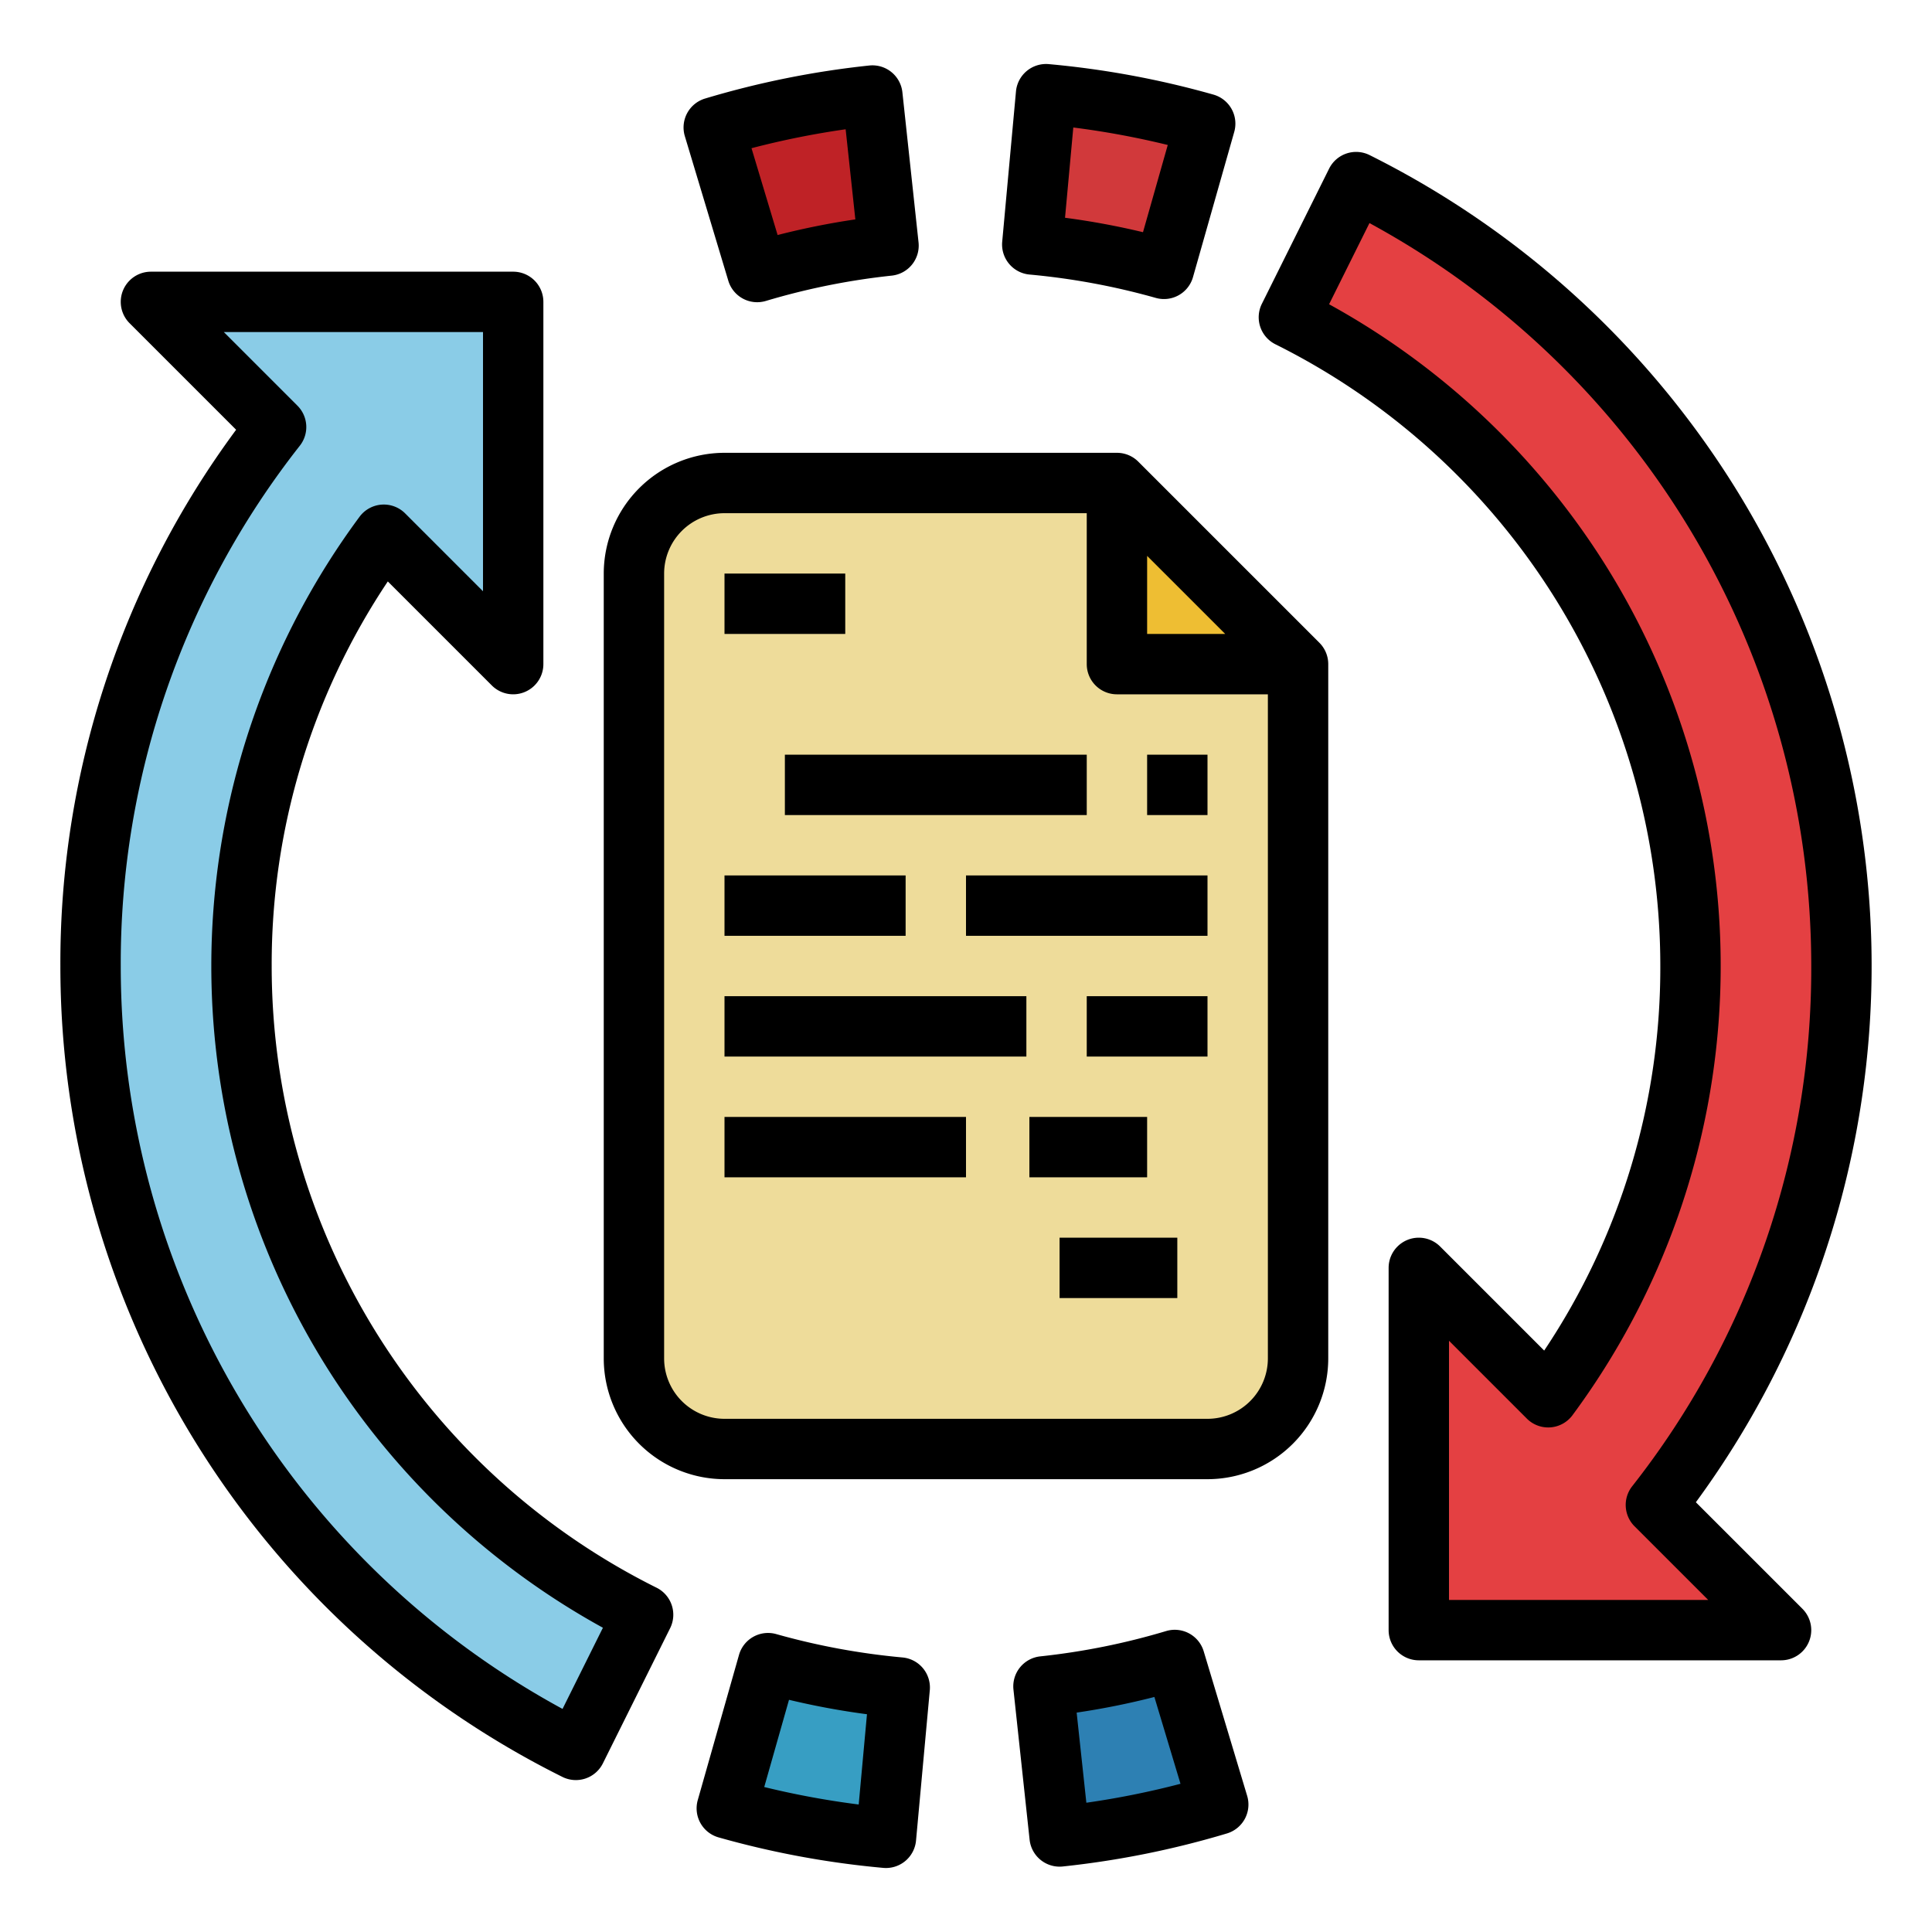 <svg id="Fill_out_line" height="512" viewBox="0 0 512 512" width="512" xmlns="http://www.w3.org/2000/svg" data-name="Fill out line"><path d="m276.53 446.91 4.28 39.77a229.937 229.937 0 0 0 42.04-8.46l-11.52-38.31a191.422 191.422 0 0 1 -34.8 7z" fill="#2d80b3"/><path d="m192.61 479.23a230.118 230.118 0 0 0 42.18 7.81l3.65-39.83a192.318 192.318 0 0 1 -34.9-6.46z" fill="#379ec3"/><path d="m410.29 370.29-34.29-34.29v96h96l-33.17-33.17a232.065 232.065 0 0 0 -79.44-350.57l-17.82 35.82a192.062 192.062 0 0 1 68.72 286.21z" fill="#e44042"/><path d="m24 256a231.987 231.987 0 0 0 128.61 207.74l17.82-35.82a192.062 192.062 0 0 1 -68.72-286.21l34.29 34.29v-96h-96l33.17 33.17a230.983 230.983 0 0 0 -49.17 142.83z" fill="#8acce7"/><path d="m189.15 33.78 11.52 38.31a191.427 191.427 0 0 1 34.8-7l-4.28-39.77a229.932 229.932 0 0 0 -42.04 8.46z" fill="#bf2226"/><path d="m273.56 64.79a192.323 192.323 0 0 1 34.9 6.46l10.93-38.48a230.118 230.118 0 0 0 -42.18-7.81z" fill="#d1393b"/><path d="m192 384h128a24 24 0 0 0 24-24v-184l-48-48h-104a24 24 0 0 0 -24 24v208a24 24 0 0 0 24 24z" fill="#eedc9a"/><path d="m296 128v48h48z" fill="#eebe33"/><path d="m16 256a239.986 239.986 0 0 0 133.041 214.899 8 8 0 0 0 10.732-3.596l17.82-35.82a8 8 0 0 0 -3.593-10.723 183.997 183.997 0 0 1 -102-164.761 182.41 182.41 0 0 1 30.775-101.911l27.568 27.568a8 8 0 0 0 13.657-5.657v-96a8 8 0 0 0 -8-8h-96a8 8 0 0 0 -5.657 13.657l28.234 28.233a237.462 237.462 0 0 0 -46.577 142.109zm16 0a221.74 221.74 0 0 1 47.471-137.9 8.001 8.001 0 0 0 -.644-10.587l-19.513-19.513h68.687v68.687l-20.633-20.634a8 8 0 0 0 -12.082.891 200.097 200.097 0 0 0 -8.493 225.726 200.634 200.634 0 0 0 72.986 68.701l-10.701 21.51a223.966 223.966 0 0 1 -117.077-196.88z"/><path d="m368 336v96a8 8 0 0 0 8 8h96a8 8 0 0 0 5.657-13.657l-28.234-28.233a240.134 240.134 0 0 0 9.625-270.116 240.698 240.698 0 0 0 -96.089-86.893 7.998 7.998 0 0 0 -10.732 3.596l-17.82 35.82a8 8 0 0 0 3.593 10.723 183.996 183.996 0 0 1 102 164.761 182.41 182.41 0 0 1 -30.775 101.911l-27.568-27.568a8 8 0 0 0 -13.657 5.657zm16 19.313 20.633 20.634a8 8 0 0 0 12.082-.891 200.096 200.096 0 0 0 8.492-225.726 200.62 200.62 0 0 0 -72.986-68.7l10.702-21.511a223.966 223.966 0 0 1 117.077 196.88 221.74 221.74 0 0 1 -47.471 137.9 8.001 8.001 0 0 0 .644 10.587l19.513 19.513h-68.687z"/><path d="m270.304 441.887a8.002 8.002 0 0 0 -1.728 5.88l4.28 39.77a8.002 8.002 0 0 0 7.944 7.145 7.834 7.834 0 0 0 .852-.046 238.452 238.452 0 0 0 43.503-8.754 8.001 8.001 0 0 0 5.356-9.965l-11.52-38.31a8.005 8.005 0 0 0 -9.959-5.359 184.054 184.054 0 0 1 -33.347 6.708 8.002 8.002 0 0 0 -5.381 2.932zm15.02 11.972a200.343 200.343 0 0 0 20.601-4.144l6.919 23.009a222.961 222.961 0 0 1 -24.949 5.018z"/><path d="m184.914 477.045a7.999 7.999 0 0 0 5.51 9.881 238.848 238.848 0 0 0 43.645 8.082c.245.021.488.033.73.033a8.002 8.002 0 0 0 7.958-7.271l3.65-39.83a7.999 7.999 0 0 0 -7.242-8.697 184.992 184.992 0 0 1 -33.449-6.191 8.001 8.001 0 0 0 -9.872 5.513zm17.617-3.466 6.565-23.112a201.211 201.211 0 0 0 20.661 3.825l-2.192 23.919a223.014 223.014 0 0 1 -25.034-4.632z"/><path d="m241.696 70.113a8 8 0 0 0 1.728-5.88l-4.28-39.77a7.986 7.986 0 0 0 -8.796-7.099 238.436 238.436 0 0 0 -43.503 8.754 8.001 8.001 0 0 0 -5.356 9.965l11.52 38.31a7.993 7.993 0 0 0 9.959 5.359 184.066 184.066 0 0 1 33.347-6.708 8.002 8.002 0 0 0 5.381-2.932zm-15.02-11.972a200.334 200.334 0 0 0 -20.6 4.144l-6.919-23.009a222.953 222.953 0 0 1 24.949-5.018z"/><path d="m327.086 34.955a7.999 7.999 0 0 0 -5.51-9.881 238.863 238.863 0 0 0 -43.645-8.082 8.011 8.011 0 0 0 -8.687 7.237l-3.65 39.83a7.999 7.999 0 0 0 7.242 8.697 184.992 184.992 0 0 1 33.449 6.191 7.991 7.991 0 0 0 9.872-5.513zm-17.617 3.466-6.565 23.112a201.211 201.211 0 0 0 -20.661-3.825l2.192-23.919a223.034 223.034 0 0 1 25.034 4.632z"/><path d="m320 392a32.036 32.036 0 0 0 32-32v-184a8.001 8.001 0 0 0 -2.343-5.657l-48-48a8 8 0 0 0 -5.657-2.343h-104a32.036 32.036 0 0 0 -32 32v208a32.036 32.036 0 0 0 32 32zm-16-244.687 20.687 20.687h-20.687zm-128 212.687v-208a16.018 16.018 0 0 1 16-16h96v40a8 8 0 0 0 8 8h40v176a16.018 16.018 0 0 1 -16 16h-128a16.018 16.018 0 0 1 -16-16z"/><path d="m192 152h32v16h-32z"/><path d="m208 200h80v16h-80z"/><path d="m304 200h16v16h-16z"/><path d="m288 264h32v16h-32z"/><path d="m192 264h80v16h-80z"/><path d="m256 232h64v16h-64z"/><path d="m192 232h48v16h-48z"/><path d="m192 296h64v16h-64z"/><path d="m272.798 296h31.202v16h-31.202z"/><path d="m280.798 328h31.202v16h-31.202z"/></svg>